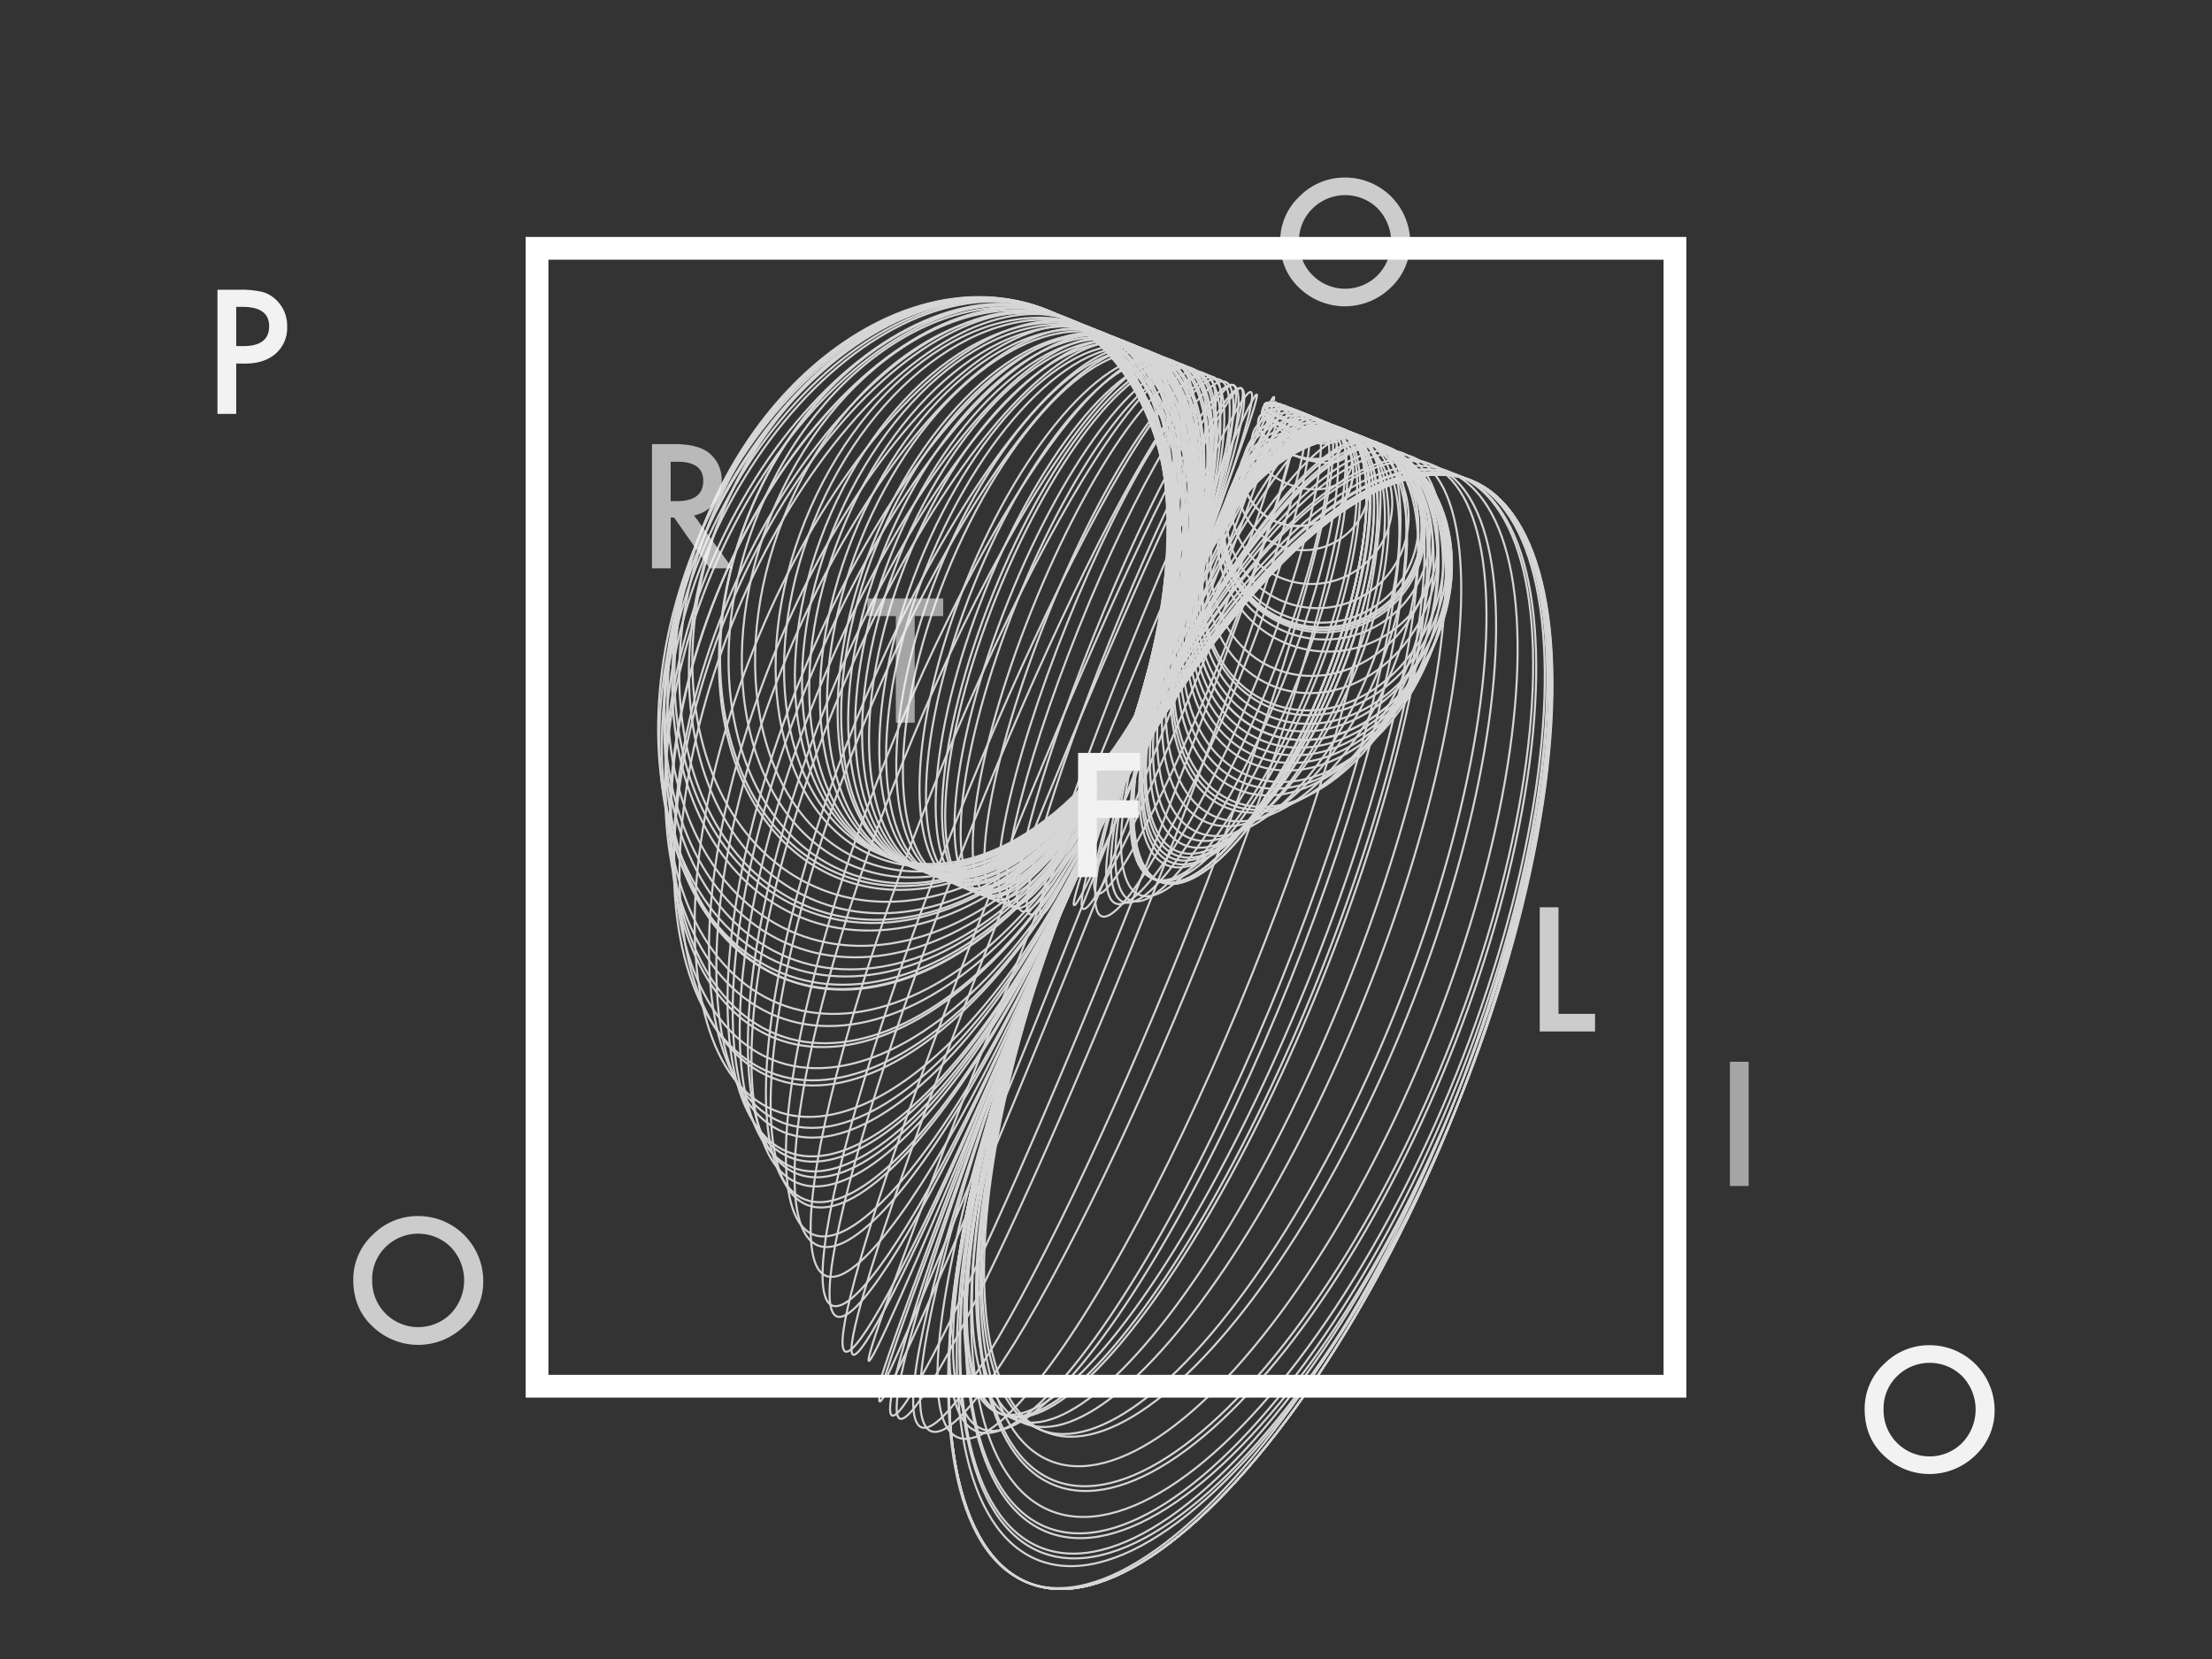 <svg xmlns="http://www.w3.org/2000/svg" viewBox="0 0 800 600"><rect x="0" y="0" width="800" height="600" fill="#333333" stroke="none"/><defs><style>.cls-1,.cls-4{opacity:0.8;}.cls-2,.cls-7{fill:none;stroke:#fff;stroke-miterlimit:10;}.cls-2{stroke-width:0.74px;}.cls-3,.cls-4,.cls-5,.cls-6{fill:#f2f2f2;}.cls-5{opacity:0.7;}.cls-6{opacity:0.6;}.cls-7{stroke-width:8.23px;}</style></defs><title>portfolio</title><g id="Layer_2" data-name="Layer 2"><g class="cls-1"><ellipse class="cls-2" cx="464.2" cy="149" rx="2.28" ry="7.43" transform="translate(153.04 524.31) rotate(-68.13)"/><ellipse class="cls-2" cx="467.86" cy="152.1" rx="3.8" ry="11.99" transform="translate(152.45 529.65) rotate(-68.13)"/><ellipse class="cls-2" cx="467.99" cy="150.81" rx="2.55" ry="11.63" transform="translate(153.73 528.96) rotate(-68.13)"/><ellipse class="cls-2" cx="469.69" cy="153.66" rx="4.56" ry="14.26" transform="translate(152.16 532.33) rotate(-68.13)"/><ellipse class="cls-2" cx="470.54" cy="151.54" rx="2.28" ry="14.26" transform="translate(154.65 531.79) rotate(-68.13)"/><ellipse class="cls-2" cx="469.14" cy="152.25" rx="3.46" ry="13.23" transform="translate(153.12 530.94) rotate(-68.13)"/><ellipse class="cls-2" cx="469.22" cy="156.86" rx="7.7" ry="15.02" transform="translate(148.89 533.91) rotate(-68.13)"/><ellipse class="cls-2" cx="470.66" cy="153.29" rx="3.85" ry="15.02" transform="translate(153.11 532.99) rotate(-68.13)"/><ellipse class="cls-2" cx="469.93" cy="157.14" rx="7.7" ry="15.78" transform="translate(149.07 534.74) rotate(-68.13)"/><ellipse class="cls-2" cx="471.34" cy="157.71" rx="7.7" ry="17.3" transform="translate(149.43 536.4) rotate(-68.13)"/><ellipse class="cls-2" cx="470.81" cy="163.1" rx="12.91" ry="18.82" transform="translate(144.09 539.3) rotate(-68.13)"/><circle class="cls-2" cx="469.28" cy="170.18" r="20.04" transform="translate(136.57 542.32) rotate(-68.13)"/><circle class="cls-2" cx="469.28" cy="170.18" r="20.04" transform="translate(136.57 542.32) rotate(-68.13)"/><circle class="cls-2" cx="471.39" cy="175.12" r="23.84" transform="translate(133.31 547.38) rotate(-68.13)"/><circle class="cls-2" cx="474.35" cy="182.03" r="29.15" transform="translate(128.75 554.46) rotate(-68.13)"/><circle class="cls-2" cx="476.46" cy="186.97" r="32.95" transform="translate(125.49 559.51) rotate(-68.13)"/><circle class="cls-2" cx="477.72" cy="189.93" r="35.23" transform="translate(123.54 562.55) rotate(-68.13)"/><circle class="cls-2" cx="478.14" cy="190.92" r="35.99" transform="translate(122.89 563.56) rotate(-68.13)"/><circle class="cls-2" cx="478.14" cy="190.92" r="35.99" transform="translate(122.89 563.56) rotate(-68.13)"/><circle class="cls-2" cx="478.36" cy="191.41" r="36.37" transform="translate(122.56 564.06) rotate(-68.13)"/><circle class="cls-2" cx="478.36" cy="191.41" r="36.37" transform="translate(122.56 564.06) rotate(-68.13)"/><circle class="cls-2" cx="478.57" cy="191.9" r="36.75" transform="translate(122.23 564.57) rotate(-68.13)"/><circle class="cls-2" cx="479.2" cy="193.38" r="37.88" transform="translate(121.26 566.08) rotate(-68.13)"/><circle class="cls-2" cx="480.25" cy="195.85" r="39.78" transform="translate(119.63 568.61) rotate(-68.13)"/><ellipse class="cls-2" cx="477.96" cy="200.34" rx="44.8" ry="39.32" transform="translate(114.02 569.3) rotate(-68.13)"/><ellipse class="cls-2" cx="478.24" cy="203.72" rx="47.84" ry="40.84" transform="translate(111.06 571.68) rotate(-68.13)"/><ellipse class="cls-2" cx="478.51" cy="207.11" rx="50.87" ry="42.36" transform="translate(108.09 574.06) rotate(-68.13)"/><ellipse class="cls-2" cx="478.94" cy="208.09" rx="51.63" ry="43.12" transform="translate(107.44 575.07) rotate(-68.13)"/><ellipse class="cls-2" cx="479.08" cy="209.79" rx="53.15" ry="43.88" transform="translate(105.96 576.26) rotate(-68.13)"/><ellipse class="cls-2" cx="478.51" cy="211.19" rx="54.67" ry="43.88" transform="translate(104.29 576.62) rotate(-68.13)"/><ellipse class="cls-2" cx="478.65" cy="212.89" rx="56.19" ry="44.64" transform="translate(102.81 577.81) rotate(-68.13)"/><ellipse class="cls-2" cx="478.65" cy="212.89" rx="56.19" ry="44.64" transform="translate(102.81 577.81) rotate(-68.13)"/><ellipse class="cls-2" cx="478.08" cy="214.3" rx="57.71" ry="44.64" transform="translate(101.15 578.17) rotate(-68.13)"/><ellipse class="cls-2" cx="477.52" cy="215.71" rx="59.23" ry="44.64" transform="translate(99.48 578.53) rotate(-68.13)"/><ellipse class="cls-2" cx="476.95" cy="217.12" rx="60.75" ry="44.64" transform="translate(97.82 578.89) rotate(-68.13)"/><ellipse class="cls-2" cx="476.39" cy="218.52" rx="62.26" ry="44.64" transform="translate(96.16 579.25) rotate(-68.13)"/><ellipse class="cls-2" cx="475.54" cy="220.64" rx="64.54" ry="44.64" transform="translate(93.66 579.79) rotate(-68.13)"/><ellipse class="cls-2" cx="474.27" cy="221.77" rx="66.06" ry="43.88" transform="translate(91.82 579.32) rotate(-68.13)"/><ellipse class="cls-2" cx="473" cy="222.89" rx="67.58" ry="43.12" transform="translate(89.98 578.85) rotate(-68.13)"/><ellipse class="cls-2" cx="472.15" cy="225.01" rx="69.86" ry="43.12" transform="translate(87.48 579.39) rotate(-68.13)"/><ellipse class="cls-2" cx="471.16" cy="225.43" rx="70.62" ry="42.36" transform="translate(86.47 578.73) rotate(-68.13)"/><ellipse class="cls-2" cx="470.17" cy="225.85" rx="71.38" ry="41.6" transform="translate(85.46 578.08) rotate(-68.13)"/><ellipse class="cls-2" cx="467.21" cy="227.12" rx="73.65" ry="39.32" transform="translate(82.43 576.13) rotate(-68.13)"/><ellipse class="cls-2" cx="464.53" cy="227.68" rx="75.17" ry="37.04" transform="translate(80.23 573.99) rotate(-68.13)"/><ellipse class="cls-2" cx="462.27" cy="229.23" rx="77.45" ry="35.53" transform="translate(77.37 572.87) rotate(-68.13)"/><ellipse class="cls-2" cx="459.59" cy="229.79" rx="78.97" ry="33.25" transform="translate(75.17 570.73) rotate(-68.13)"/><ellipse class="cls-2" cx="458.32" cy="230.91" rx="80.49" ry="32.49" transform="translate(73.33 570.26) rotate(-68.13)"/><ellipse class="cls-2" cx="456.35" cy="231.76" rx="82.01" ry="30.97" transform="translate(71.3 568.96) rotate(-68.13)"/><ellipse class="cls-2" cx="456.07" cy="232.46" rx="82.77" ry="30.97" transform="translate(70.47 569.14) rotate(-68.13)"/><ellipse class="cls-2" cx="455.08" cy="232.88" rx="83.53" ry="30.21" transform="translate(69.46 568.49) rotate(-68.13)"/><ellipse class="cls-2" cx="454.8" cy="233.59" rx="84.28" ry="30.21" transform="translate(68.63 568.67) rotate(-68.13)"/><ellipse class="cls-2" cx="453.81" cy="234.01" rx="85.04" ry="29.45" transform="translate(67.62 568.02) rotate(-68.13)"/><ellipse class="cls-2" cx="452.61" cy="237" rx="88.27" ry="29.45" transform="translate(64.09 568.78) rotate(-68.13)"/><ellipse class="cls-2" cx="452.61" cy="237" rx="88.27" ry="29.45" transform="translate(64.09 568.78) rotate(-68.13)"/><ellipse class="cls-2" cx="451.9" cy="236.72" rx="88.27" ry="28.69" transform="translate(63.91 567.95) rotate(-68.13)"/><ellipse class="cls-2" cx="451.9" cy="236.72" rx="88.27" ry="28.69" transform="translate(63.91 567.95) rotate(-68.13)"/><ellipse class="cls-2" cx="451.9" cy="236.72" rx="88.27" ry="28.69" transform="translate(63.91 567.95) rotate(-68.13)"/><ellipse class="cls-2" cx="451.9" cy="236.72" rx="88.27" ry="28.69" transform="translate(63.91 567.95) rotate(-68.13)"/><ellipse class="cls-2" cx="450.49" cy="236.15" rx="88.27" ry="27.17" transform="translate(63.55 566.28) rotate(-68.13)"/><ellipse class="cls-2" cx="449.79" cy="235.87" rx="88.27" ry="26.41" transform="translate(63.37 565.45) rotate(-68.13)"/><ellipse class="cls-2" cx="446.33" cy="238.37" rx="91.88" ry="24.14" transform="translate(58.88 563.81) rotate(-68.13)"/><ellipse class="cls-2" cx="443.65" cy="238.93" rx="93.4" ry="21.86" transform="translate(56.67 561.68) rotate(-68.13)"/><ellipse class="cls-2" cx="441.25" cy="238.79" rx="94.16" ry="19.58" transform="translate(55.3 559.36) rotate(-68.13)"/><ellipse class="cls-2" cx="438.86" cy="238.65" rx="94.92" ry="17.3" transform="translate(53.93 557.05) rotate(-68.13)"/><ellipse class="cls-2" cx="434.89" cy="240.39" rx="98.01" ry="14.26" transform="translate(49.83 554.46) rotate(-68.13)"/><ellipse class="cls-2" cx="432.03" cy="235.47" rx="94.51" ry="9.78" transform="translate(52.6 548.72) rotate(-68.13)"/><ellipse class="cls-2" cx="428.27" cy="237.73" rx="98.01" ry="7.13" transform="translate(48.14 546.65) rotate(-68.13)"/><ellipse class="cls-2" cx="424.96" cy="236.4" rx="98.01" ry="3.57" transform="translate(47.29 542.74) rotate(-68.13)"/><ellipse class="cls-2" cx="420.54" cy="237.84" ry="100.99"/><ellipse class="cls-2" cx="414.47" cy="236.22" rx="101.75" ry="6.24" transform="translate(40.88 532.89) rotate(-68.13)"/><ellipse class="cls-2" cx="410.66" cy="235.51" rx="102.51" ry="10.03" transform="translate(39.15 528.91) rotate(-68.13)"/><ellipse class="cls-2" cx="407.84" cy="234.38" rx="102.51" ry="13.07" transform="translate(38.43 525.59) rotate(-68.13)"/><ellipse class="cls-2" cx="405.02" cy="233.25" rx="102.51" ry="16.11" transform="translate(37.71 522.26) rotate(-68.13)"/><ellipse class="cls-2" cx="402.91" cy="232.4" rx="102.51" ry="18.39" transform="translate(37.17 519.77) rotate(-68.13)"/><ellipse class="cls-2" cx="399.38" cy="230.99" rx="102.51" ry="22.18" transform="translate(36.27 515.61) rotate(-68.13)"/><ellipse class="cls-2" cx="396.57" cy="229.86" rx="102.51" ry="25.22" transform="translate(35.55 512.28) rotate(-68.13)"/><ellipse class="cls-2" cx="393.75" cy="228.72" rx="102.51" ry="28.26" transform="translate(34.83 508.96) rotate(-68.13)"/><ellipse class="cls-2" cx="392.34" cy="228.16" rx="102.51" ry="29.78" transform="translate(34.47 507.3) rotate(-68.13)"/><ellipse class="cls-2" cx="390.22" cy="227.31" rx="102.51" ry="32.05" transform="translate(33.93 504.8) rotate(-68.13)"/><ellipse class="cls-2" cx="389.52" cy="227.03" rx="102.51" ry="32.81" transform="translate(33.75 503.97) rotate(-68.13)"/><ellipse class="cls-2" cx="388.11" cy="226.46" rx="102.51" ry="34.33" transform="translate(33.39 502.31) rotate(-68.13)"/><ellipse class="cls-2" cx="386" cy="225.61" rx="102.51" ry="36.61" transform="translate(32.85 499.81) rotate(-68.13)"/><ellipse class="cls-2" cx="384.59" cy="225.05" rx="102.51" ry="38.13" transform="translate(32.49 498.15) rotate(-68.13)"/><ellipse class="cls-2" cx="381.06" cy="223.63" rx="102.51" ry="41.93" transform="translate(31.59 493.99) rotate(-68.13)"/><ellipse class="cls-2" cx="379.65" cy="223.07" rx="102.51" ry="43.44" transform="translate(31.24 492.33) rotate(-68.13)"/><ellipse class="cls-2" cx="377.54" cy="222.22" rx="102.51" ry="45.72" transform="translate(30.7 489.83) rotate(-68.13)"/><ellipse class="cls-2" cx="376.13" cy="221.65" rx="102.51" ry="47.24" transform="translate(30.34 488.17) rotate(-68.13)"/><ellipse class="cls-2" cx="374.02" cy="220.81" rx="102.51" ry="49.52" transform="translate(29.8 485.68) rotate(-68.13)"/><ellipse class="cls-2" cx="372.61" cy="220.24" rx="102.51" ry="51.04" transform="translate(29.44 484.01) rotate(-68.13)"/><ellipse class="cls-2" cx="371.2" cy="219.68" rx="102.51" ry="52.56" transform="translate(29.08 482.35) rotate(-68.13)"/><ellipse class="cls-2" cx="369.79" cy="219.11" rx="102.51" ry="54.07" transform="translate(28.72 480.69) rotate(-68.13)"/><ellipse class="cls-2" cx="368.38" cy="218.54" rx="102.51" ry="55.59" transform="translate(28.36 479.03) rotate(-68.13)"/><ellipse class="cls-2" cx="367.67" cy="218.26" rx="102.51" ry="56.35" transform="translate(28.18 478.19) rotate(-68.13)"/><ellipse class="cls-2" cx="365.56" cy="217.41" rx="102.51" ry="58.63" transform="translate(27.64 475.7) rotate(-68.13)"/><ellipse class="cls-2" cx="364.15" cy="216.85" rx="102.51" ry="60.15" transform="translate(27.28 474.04) rotate(-68.13)"/><ellipse class="cls-2" cx="362.04" cy="216" rx="102.51" ry="62.43" transform="translate(26.74 471.54) rotate(-68.13)"/><ellipse class="cls-2" cx="360.63" cy="215.43" rx="102.51" ry="63.95" transform="translate(26.38 469.88) rotate(-68.13)"/><ellipse class="cls-2" cx="359.22" cy="214.87" rx="102.51" ry="65.46" transform="translate(26.02 468.22) rotate(-68.13)"/><ellipse class="cls-2" cx="357.1" cy="214.02" rx="102.51" ry="67.74" transform="translate(25.48 465.72) rotate(-68.13)"/><ellipse class="cls-2" cx="355.41" cy="214.16" rx="103.27" ry="69.26" transform="translate(24.29 464.24) rotate(-68.13)"/><ellipse class="cls-2" cx="351.32" cy="214.15" rx="104.79" ry="73.06" transform="translate(21.73 460.44) rotate(-68.13)"/><ellipse class="cls-2" cx="348.64" cy="214.71" rx="106.31" ry="75.34" transform="translate(19.53 458.31) rotate(-68.13)"/><ellipse class="cls-2" cx="345.96" cy="215.28" rx="107.82" ry="77.61" transform="translate(17.32 456.17) rotate(-68.13)"/><ellipse class="cls-2" cx="344.27" cy="215.41" rx="108.58" ry="79.13" transform="translate(16.13 454.69) rotate(-68.13)"/><ellipse class="cls-2" cx="343.99" cy="216.12" rx="109.34" ry="79.13" transform="translate(15.3 454.87) rotate(-68.13)"/><ellipse class="cls-2" cx="338.63" cy="217.24" rx="112.38" ry="83.69" transform="translate(10.9 450.6) rotate(-68.13)"/><ellipse class="cls-2" cx="337.78" cy="219.36" rx="114.66" ry="83.69" transform="translate(8.4 451.14) rotate(-68.13)"/><ellipse class="cls-2" cx="335.8" cy="220.2" rx="116.18" ry="85.21" transform="translate(6.38 449.83) rotate(-68.13)"/><ellipse class="cls-2" cx="334.82" cy="220.62" rx="116.94" ry="85.97" transform="translate(5.37 449.18) rotate(-68.13)"/><ellipse class="cls-2" cx="334.25" cy="222.03" rx="118.45" ry="85.97" transform="translate(3.71 449.54) rotate(-68.13)"/><ellipse class="cls-2" cx="333.12" cy="224.85" rx="121.49" ry="85.97" transform="translate(0.38 450.26) rotate(-68.13)"/><ellipse class="cls-2" cx="332.27" cy="226.96" rx="123.77" ry="85.97" transform="translate(-2.11 450.8) rotate(-68.13)"/><ellipse class="cls-2" cx="332.13" cy="229.36" rx="126.05" ry="85.21" transform="translate(-4.43 452.17) rotate(-68.13)"/><ellipse class="cls-2" cx="330.86" cy="230.49" rx="127.57" ry="85.97" transform="translate(-6.27 451.7) rotate(-68.13)"/><ellipse class="cls-2" cx="331" cy="232.18" rx="129.09" ry="85.21" transform="translate(-7.75 452.89) rotate(-68.13)"/><ellipse class="cls-2" cx="331.42" cy="233.17" rx="129.84" ry="84.45" transform="translate(-8.41 453.9) rotate(-68.13)"/><ellipse class="cls-2" cx="332.12" cy="233.45" rx="129.84" ry="83.69" transform="translate(-8.23 454.73) rotate(-68.13)"/><ellipse class="cls-2" cx="331.84" cy="238.24" rx="134.4" ry="82.17" transform="translate(-12.86 457.48) rotate(-68.13)"/><ellipse class="cls-2" cx="331.69" cy="240.64" rx="136.68" ry="81.41" transform="translate(-15.17 458.85) rotate(-68.13)"/><ellipse class="cls-2" cx="332.68" cy="244.31" rx="139.72" ry="79.13" transform="translate(-17.96 462.06) rotate(-68.13)"/><ellipse class="cls-2" cx="332.39" cy="245.01" rx="140.47" ry="79.13" transform="translate(-18.79 462.24) rotate(-68.13)"/><ellipse class="cls-2" cx="333.09" cy="249.38" rx="144.27" ry="76.85" transform="translate(-22.41 465.63) rotate(-68.13)"/><ellipse class="cls-2" cx="332.95" cy="251.78" rx="146.55" ry="76.09" transform="translate(-24.72 467) rotate(-68.13)"/><ellipse class="cls-2" cx="334.08" cy="253.05" rx="147.31" ry="74.58" transform="translate(-25.19 468.85) rotate(-68.13)"/><ellipse class="cls-2" cx="337.03" cy="259.96" rx="152.62" ry="69.26" transform="translate(-29.75 475.92) rotate(-68.13)"/><ellipse class="cls-2" cx="339.99" cy="262.79" rx="154.14" ry="65.46" transform="translate(-30.52 480.44) rotate(-68.13)"/><ellipse class="cls-2" cx="341.53" cy="265.04" rx="155.66" ry="63.19" transform="translate(-31.64 483.3) rotate(-68.13)"/><ellipse class="cls-2" cx="343.93" cy="269.28" rx="158.7" ry="59.39" transform="translate(-34.07 488.17) rotate(-68.13)"/><ellipse class="cls-2" cx="345.05" cy="270.55" rx="159.46" ry="57.87" transform="translate(-34.54 490.02) rotate(-68.13)"/><ellipse class="cls-2" cx="346.6" cy="272.81" rx="160.98" ry="55.59" transform="translate(-35.66 492.87) rotate(-68.13)"/><ellipse class="cls-2" cx="348.43" cy="274.36" rx="161.74" ry="53.32" transform="translate(-35.96 495.54) rotate(-68.13)"/><ellipse class="cls-2" cx="349.28" cy="276.33" rx="163.25" ry="51.8" transform="translate(-37.26 497.57) rotate(-68.13)"/><ellipse class="cls-2" cx="352.66" cy="280.14" rx="165.53" ry="47.24" transform="translate(-38.68 503.09) rotate(-68.13)"/><ellipse class="cls-2" cx="353.78" cy="281.41" rx="166.29" ry="45.72" transform="translate(-39.15 504.94) rotate(-68.13)"/><ellipse class="cls-2" cx="357.72" cy="287.91" rx="170.85" ry="39.65" transform="translate(-42.7 512.67) rotate(-68.13)"/><ellipse class="cls-2" cx="359.98" cy="290.45" rx="172.37" ry="36.61" transform="translate(-43.64 516.35) rotate(-68.13)"/><ellipse class="cls-2" cx="364.62" cy="297.22" rx="176.92" ry="29.78" transform="translate(-47.01 524.91) rotate(-68.13)"/><ellipse class="cls-2" cx="368.56" cy="303.71" rx="181.48" ry="23.7" transform="translate(-50.56 532.65) rotate(-68.13)"/><ellipse class="cls-2" cx="370.82" cy="306.25" rx="183" ry="20.66" transform="translate(-51.51 536.33) rotate(-68.13)"/><ellipse class="cls-2" cx="375.88" cy="314.01" rx="188.31" ry="13.07" transform="translate(-55.53 545.9) rotate(-68.13)"/><ellipse class="cls-2" cx="378.7" cy="315.14" rx="188.31" ry="10.03" transform="translate(-54.81 549.23) rotate(-68.13)"/><ellipse class="cls-2" cx="384.34" cy="317.41" rx="188.31" ry="3.96" transform="translate(-53.37 555.88) rotate(-68.13)"/><ellipse class="cls-2" cx="389.41" cy="325.17" rx="193.63" ry="3.63" transform="matrix(0.37, -0.93, 0.93, 0.37, -57.39, 565.45)"/><ellipse class="cls-2" cx="390.53" cy="326.44" rx="194.39" ry="5.15" transform="translate(-57.87 567.3) rotate(-68.13)"/><ellipse class="cls-2" cx="395.61" cy="330.11" rx="195.91" ry="11.23" transform="translate(-58.09 574.31) rotate(-68.13)"/><ellipse class="cls-2" cx="398.43" cy="331.24" rx="195.91" ry="14.26" transform="translate(-57.37 577.63) rotate(-68.13)"/><ellipse class="cls-2" cx="406.18" cy="334.35" rx="195.91" ry="22.62" transform="translate(-55.39 586.78) rotate(-68.13)"/><ellipse class="cls-2" cx="409.7" cy="335.76" rx="195.91" ry="26.41" transform="translate(-54.5 590.94) rotate(-68.13)"/><ellipse class="cls-2" cx="419.14" cy="338.74" rx="195.15" ry="36.29" transform="translate(-51.33 601.57) rotate(-68.13)"/><ellipse class="cls-2" cx="424.93" cy="338.6" rx="192.87" ry="41.6" transform="translate(-47.57 606.85) rotate(-68.13)"/><ellipse class="cls-2" cx="426.62" cy="338.46" rx="192.11" ry="43.12" transform="translate(-46.38 608.33) rotate(-68.13)"/><ellipse class="cls-2" cx="430.85" cy="336.07" rx="188.31" ry="46.16" transform="translate(-41.51 610.76) rotate(-68.13)"/><ellipse class="cls-2" cx="432.26" cy="336.64" rx="188.31" ry="47.67" transform="translate(-41.15 612.42) rotate(-68.13)"/><ellipse class="cls-2" cx="432.96" cy="336.92" rx="188.31" ry="48.43" transform="translate(-40.97 613.25) rotate(-68.13)"/><ellipse class="cls-2" cx="437.19" cy="338.62" rx="188.31" ry="52.99" transform="translate(-39.89 618.24) rotate(-68.13)"/><ellipse class="cls-2" cx="440.72" cy="340.03" rx="188.31" ry="56.79" transform="translate(-38.99 622.4) rotate(-68.13)"/><ellipse class="cls-2" cx="446.35" cy="342.29" rx="188.31" ry="62.86" transform="translate(-37.55 629.05) rotate(-68.13)"/><ellipse class="cls-2" cx="448.47" cy="343.14" rx="188.31" ry="65.14" transform="translate(-37.01 631.55) rotate(-68.13)"/><ellipse class="cls-2" cx="451.7" cy="349.35" rx="192.87" ry="70.45" transform="translate(-40.74 638.44) rotate(-68.13)"/><ellipse class="cls-2" cx="454.1" cy="353.58" rx="195.91" ry="74.25" transform="translate(-43.17 643.32) rotate(-68.13)"/><ellipse class="cls-2" cx="454.52" cy="354.57" rx="196.66" ry="75.01" transform="translate(-43.82 644.33) rotate(-68.13)"/><ellipse class="cls-2" cx="454.94" cy="359.64" rx="201.22" ry="77.29" transform="translate(-48.27 647.91) rotate(-68.13)"/><ellipse class="cls-2" cx="454.51" cy="362.75" rx="204.26" ry="78.05" transform="translate(-51.42 649.46) rotate(-68.13)"/><ellipse class="cls-2" cx="454.93" cy="363.73" rx="205.02" ry="78.81" transform="translate(-52.07 650.47) rotate(-68.13)"/><ellipse class="cls-2" cx="453.8" cy="366.55" rx="208.05" ry="78.81" transform="translate(-55.39 651.19) rotate(-68.13)"/><ellipse class="cls-2" cx="454.22" cy="367.54" rx="208.81" ry="79.57" transform="translate(-56.05 652.2) rotate(-68.13)"/><ellipse class="cls-2" cx="453.66" cy="368.95" rx="210.33" ry="79.57" transform="translate(-57.71 652.56) rotate(-68.13)"/><ellipse class="cls-2" cx="451.99" cy="373.1" rx="214.81" ry="79.57" transform="translate(-62.61 653.62) rotate(-68.13)"/><ellipse class="cls-2" cx="451.99" cy="373.1" rx="214.81" ry="79.57" transform="translate(-62.61 653.62) rotate(-68.13)"/><ellipse class="cls-2" cx="451.99" cy="373.1" rx="214.81" ry="79.57" transform="translate(-62.61 653.62) rotate(-68.13)"/><ellipse class="cls-2" cx="451.99" cy="373.1" rx="214.81" ry="79.57" transform="translate(-62.61 653.62) rotate(-68.13)"/><ellipse class="cls-2" cx="451.99" cy="373.1" rx="214.81" ry="79.57" transform="translate(-62.61 653.62) rotate(-68.13)"/><ellipse class="cls-2" cx="451.28" cy="372.82" rx="214.81" ry="78.81" transform="translate(-62.79 652.79) rotate(-68.13)"/></g><path class="cls-3" d="M85.43,131.46V149.7H78.65V104.78h7.68a34.65,34.65,0,0,1,8.53.79,11.44,11.44,0,0,1,5.12,3,12.79,12.79,0,0,1,3.87,9.54,12.32,12.32,0,0,1-4.13,9.78q-4.13,3.61-11.14,3.61Zm0-6.29H88q9.34,0,9.34-7.19,0-7-9.63-7H85.43Z"/><path class="cls-4" d="M127.77,462.9a22,22,0,0,1,7-16.29,22.89,22.89,0,0,1,16.64-6.81,23.5,23.5,0,0,1,23.37,23.37,22.09,22.09,0,0,1-6.93,16.44,23.74,23.74,0,0,1-32.41.76Q127.77,473.7,127.77,462.9Zm6.84.07A16.65,16.65,0,0,0,163,475.13a17.41,17.41,0,0,0,.06-24.07,16.76,16.76,0,0,0-23.66,0A16.19,16.19,0,0,0,134.6,463Z"/><path class="cls-5" d="M251,186.4l13.91,19.15h-8.29l-12.83-18.39h-1.22v18.39h-6.78V160.61h7.94q8.9,0,12.86,3.35A12.29,12.29,0,0,1,261,173.8a12.77,12.77,0,0,1-2.74,8.21A12.19,12.19,0,0,1,251,186.4Zm-8.44-5.15h2.15q9.63,0,9.63-7.36,0-6.9-9.37-6.9h-2.42Z"/><path class="cls-6" d="M330.81,222.82v38.55H324V222.82H313.71v-6.37h27.41v6.37Z"/><path class="cls-3" d="M412.34,278.66H396.68v10.8h15.1v6.37h-15.1v21.39H389.9V272.29h22.43Z"/><path class="cls-4" d="M463,87.31a22,22,0,0,1,7-16.29,22.89,22.89,0,0,1,16.64-6.81,23.5,23.5,0,0,1,23.37,23.37A22.09,22.09,0,0,1,503,104a23.74,23.74,0,0,1-32.41.76Q463,98.1,463,87.31Zm6.84.07a16.65,16.65,0,0,0,28.43,12.15,17.41,17.41,0,0,0,.06-24.07,16.76,16.76,0,0,0-23.66,0A16.19,16.19,0,0,0,469.8,87.38Z"/><path class="cls-4" d="M563.66,328.13v38.55h13.21v6.37h-20V328.13Z"/><path class="cls-6" d="M632.43,384v44.93h-6.78V384Z"/><path class="cls-3" d="M674.38,509.62a22,22,0,0,1,7-16.29A22.89,22.89,0,0,1,698,486.51a23.5,23.5,0,0,1,23.37,23.37,22.09,22.09,0,0,1-6.93,16.44,23.74,23.74,0,0,1-32.41.76Q674.38,520.41,674.38,509.62Zm6.84.07a16.65,16.65,0,0,0,28.43,12.15,17.41,17.41,0,0,0,.06-24.07,16.76,16.76,0,0,0-23.66,0A16.19,16.19,0,0,0,681.22,509.69Z"/><rect class="cls-7" x="194.23" y="89.81" width="411.54" height="411.54"/></g></svg>